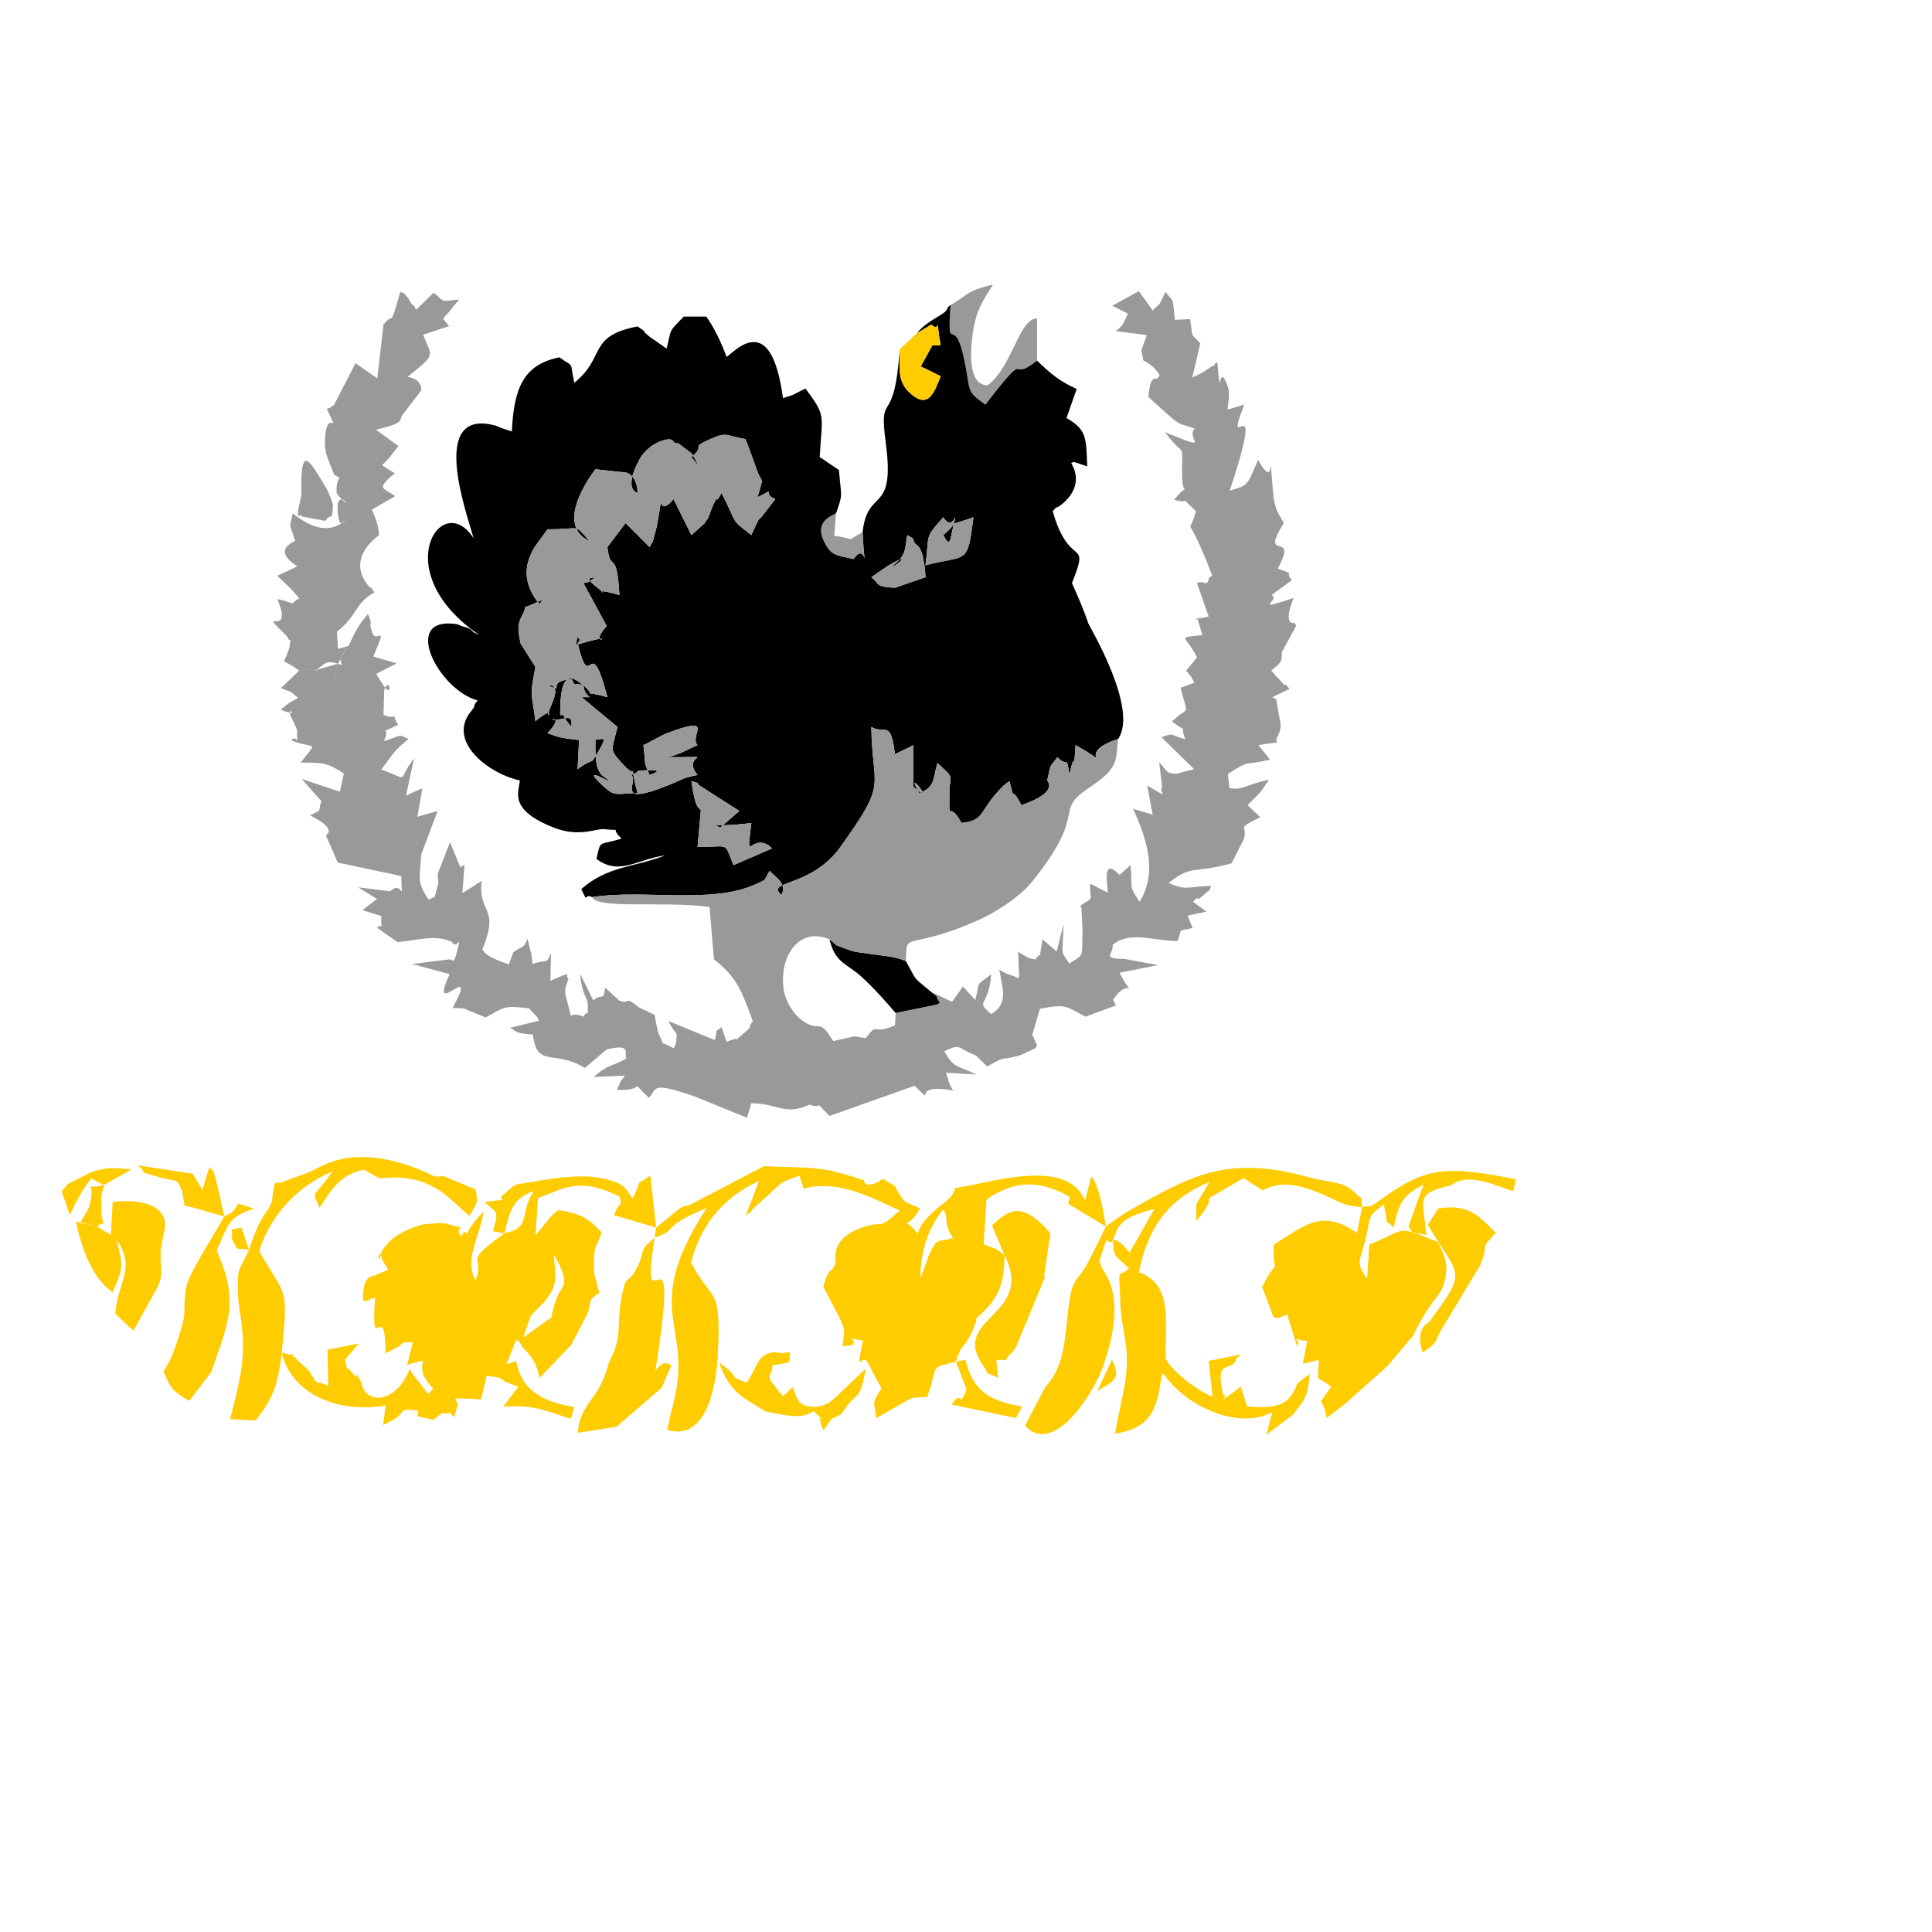 <?xml version="1.0" encoding="UTF-8" standalone="no"?>
<svg
    xmlns:dc="http://purl.org/dc/elements/1.1/"
    xmlns:cc="http://creativecommons.org/ns#"
    xmlns:rdf="http://www.w3.org/1999/02/22-rdf-syntax-ns#"
    xmlns:svg="http://www.w3.org/2000/svg"
    xmlns="http://www.w3.org/2000/svg"
    xmlns:sodipodi="http://sodipodi.sourceforge.net/DTD/sodipodi-0.dtd"
    xmlns:inkscape="http://www.inkscape.org/namespaces/inkscape"
    id="city_nnov"
    data-name="nnov"
    width="52.5mm"
    height="52.5mm"
    viewBox="0 0 148.82 148.82"
    version="1.1"
    inkscape:version="0.91 r13725"
    sodipodi:docname="_nyagan.svg">
   <defs
       id="defs20" />
   <sodipodi:namedview
       pagecolor="#ffffff"
       bordercolor="#666666"
       borderopacity="1"
       objecttolerance="10"
       gridtolerance="10"
       guidetolerance="10"
       inkscape:pageopacity="0"
       inkscape:pageshadow="2"
       inkscape:window-width="640"
       inkscape:window-height="480"
       id="namedview18"
       showgrid="false"
       inkscape:zoom="1.268656085"
       inkscape:cx="93.01181102"
       inkscape:cy="93.01181102"
       inkscape:current-layer="city_nnov" />
   <g
       transform="matrix(0.028,0,0,0.028,-1041.74,-595.28)"
       style="clip-rule:evenodd;fill-rule:evenodd;image-rendering:optimizeQuality;shape-rendering:geometricPrecision;text-rendering:geometricPrecision"
       id="nyagan">
      <path
          class="fil3"
          d="m 39737,24775 c 0,-75 24,-141 63,-188 18,31 -3,33 27,79 -44,13 -42,-4 -66,45 l -18,51 c 0,-2 -4,9 -6,13 z m 88,-118 c 9,-29 15,-59 31,-83 27,-41 21,-29 57,-41 -44,94 11,78 -88,124 z m -815,-20 -4,28 c 69,-23 9,-26 143,-82 -158,245 -72,302 -78,448 -2,65 -21,107 -30,163 101,30 132,-104 138,-196 12,-206 -13,-151 -73,-264 24,-97 84,-179 187,-225 l -37,97 c 3,-2 8,-11 9,-8 2,2 8,-7 9,-10 l 57,-52 c 32,-32 36,-26 73,-42 l 12,36 c 99,-27 196,30 264,60 -63,59 -40,24 -106,48 -91,34 -66,87 -72,101 -12,27 -16,3 -32,61 l 47,90 c 16,34 9,36 6,74 l 27,-4 c 18,-17 -35,-22 29,-12 -22,106 -3,29 14,62 l 37,70 c -27,42 -21,33 -14,81 l 93,-53 c 2,-1 7,-2 11,-3 l 7,-32 40,-4 c 14,-58 8,-47 68,-63 15,-51 22,-38 38,-70 38,-79 -3,-27 36,-66 43,-42 60,-81 59,-158 -38,-27 -16,-12 -57,-29 l 8,-123 c 75,-52 142,-56 228,-8 4,28 0,-7 -3,20 l 103,62 c -4,-30 -20,-122 -40,-137 l -17,66 c -51,-123 -266,-46 -357,-35 -1,3 -3,9 -4,10 0,2 -3,8 -4,9 l -16,17 c -121,90 -55,110 -94,73 -32,-31 -16,14 21,-53 -48,-20 -43,-14 -70,-62 l -33,-19 c -3,2 -8,6 -11,8 -11,6 -40,16 -40,-4 -128,-42 -133,-32 -275,-39 l -197,103 c -22,11 -14,1 -36,14 l -64,52 z m -281,75 c 50,87 20,85 9,115 -16,41 -25,101 -32,127 l 16,-70 -78,56 21,-60 c 2,-3 6,-6 8,-9 2,-2 5,-5 8,-7 3,-5 22,-23 22,-23 38,-48 30,-61 26,-129 z m 0,0 c -5,-4 -14,-9 -27,-20 -34,-30 -9,-9 -29,-31 44,19 30,0 56,51 z m -136,-59 c 16,-71 27,-97 81,-117 -44,67 -4,99 -81,117 z m 34,-135 c -3,2 -8,4 -10,5 l -30,26 c -17,14 35,8 -49,18 39,34 38,25 23,80 l 32,6 c -122,87 -51,61 -80,129 -31,-57 9,-113 23,-189 -4,4 -8,8 -11,11 -37,39 -33,58 -41,45 -2,-3 -7,8 -11,12 -23,-35 36,-14 -42,-35 -15,-4 -50,2 -66,3 -33,11 -58,21 -82,40 -7,6 -28,30 -29,36 -10,54 -11,-31 3,22 l 16,26 c -1,1 -28,11 -36,16 l 62,197 c 24,-18 6,-11 42,-14 l -16,63 c 90,-26 0,-7 72,65 l -14,15 c -11,52 -13,45 14,71 l 24,-19 13,-32 31,9 c -10,-22 -13,-15 12,-17 13,-30 4,-18 26,-35 3,-3 17,-10 20,-13 4,-2 17,-11 21,-14 l 28,-35 26,4 27,-69 c 7,5 11,6 12,12 3,14 42,31 52,94 l 88,-92 43,-83 c 15,-35 -3,-37 34,-59 l -14,-52 c -5,-74 6,-78 11,-90 l 9,-24 c -30,-34 -52,-52 -119,-62 -21,17 -11,7 -29,28 l -25,31 c -1,-3 -5,8 -9,11 l 7,-103 62,-24 c 61,-21 104,-7 162,19 8,37 6,0 -15,52 l 116,34 -16,-143 c -52,37 -14,-4 -49,63 -24,-35 -23,-38 -65,-51 -79,-24 -186,3 -253,12 z m 2325,63 -14,71 c -99,-71 -150,-15 -229,32 -4,115 27,5 -32,116 l 31,82 c 10,3 0,11 38,-6 l 27,87 c 17,-19 -32,-25 28,-13 l -12,62 44,-11 c -1,71 -13,37 34,74 l -28,40 c 8,9 16,45 16,46 13,-10 35,-28 47,-36 l 121,-108 70,-83 c 53,-112 78,-102 88,-158 9,-46 -6,-68 -20,-99 -118,-49 -85,-35 -189,7 l -6,94 c -33,-48 -20,-44 -5,-107 18,-74 3,-59 51,-98 17,81 -4,28 27,65 14,-72 27,-90 82,-119 l -41,114 c 15,32 18,14 49,25 -10,-104 -30,-114 68,-137 46,-38 125,2 171,16 l 7,-33 c -191,-37 -246,-36 -374,58 -37,26 -27,12 -49,19 z m -686,93 c 15,-37 11,-62 115,-88 -23,39 -47,84 -69,120 -35,-47 -46,-32 -46,-32 z m -19,-40 c -14,31 -32,66 -50,101 -23,45 -40,39 -49,98 -15,90 -7,179 -67,242 l -56,107 c 78,86 188,-89 213,-159 74,-204 0,-265 -3,-278 -5,-22 -9,-4 1,-36 21,-68 10,-19 30,-35 7,49 -2,30 45,76 -33,29 -28,-14 -24,89 1,47 7,63 15,118 12,93 -14,149 -29,247 103,-16 115,-71 129,-166 4,5 10,5 12,13 l 20,22 c 62,65 186,118 271,72 l -16,62 73,-55 c 28,-38 41,-43 46,-113 -1,2 -31,24 -34,27 -21,57 -50,71 -138,63 l -18,-55 c -4,3 -9,9 -11,10 -82,57 -14,16 -37,13 -25,-106 24,-58 36,-98 3,-8 9,-7 13,-13 l -89,18 11,99 c -56,-24 -120,-82 -129,-105 -2,-104 20,-205 -74,-238 25,-124 82,-202 194,-248 -42,77 -36,38 -36,107 87,-104 -37,-19 130,-118 l 53,34 c 43,-25 91,-18 143,2 60,22 70,40 130,44 -5,-40 7,-13 -20,-40 -31,-32 -70,-27 -121,-41 -223,-62 -320,-12 -495,88 -32,18 -45,30 -69,46 z m -2357,65 c -29,61 -30,46 -31,99 0,50 8,78 11,107 11,96 -5,152 -32,259 l 70,4 c 44,-57 61,-89 72,-187 19,-192 11,-148 -62,-280 33,-104 112,-181 201,-218 -51,77 -58,46 -35,100 23,-34 50,-92 123,-105 l 42,24 c 101,-13 156,22 197,58 l 50,45 c 20,-35 26,-32 17,-73 l -89,-37 c -4,0 -9,2 -13,2 -3,0 -8,-1 -11,-1 -3,0 -96,-53 -201,-53 -55,0 -94,15 -139,40 l -79,29 c -1,0 -8,5 -10,1 -1,-3 -7,2 -10,3 -4,10 -7,44 -8,48 -10,36 -28,26 -63,135 z m 989,312 c -26,104 -76,103 -85,191 l 107,-17 c 34,-48 58,-50 77,-122 27,27 4,12 47,15 l 27,-62 c -15,-6 -20,-15 -44,15 74,-469 -48,-79 -2,-366 -48,39 -24,36 -49,83 -27,52 -27,9 -41,75 -17,80 5,110 -37,188 z m -1408,-377 -57,-13 c 13,66 45,158 101,194 30,-69 29,-69 11,-144 54,77 3,115 -4,203 l 50,47 68,-123 c 16,-43 5,-33 7,-99 l 8,-45 c 21,-64 -39,-100 -140,-87 l -5,90 -39,-23 z m 390,-63 c -19,30 -17,24 -39,35 -22,41 -98,158 -104,193 -12,67 3,63 -18,128 -15,46 -23,73 -45,105 19,53 34,60 71,82 21,-29 44,-58 60,-79 46,-135 79,-193 15,-334 34,-75 29,-91 103,-116 l -43,-14 z m 2107,141 c 86,167 -146,172 -62,299 33,50 0,14 45,40 l -5,-49 c 47,-4 11,10 40,-18 2,-2 5,-7 7,-9 3,-2 5,-6 7,-9 l 79,-191 c 0,-3 -1,-7 -1,-10 l 17,-112 c -81,-95 -118,-61 -161,-22 l 34,81 z m 1151,269 c 54,-39 25,-24 59,-76 l 99,-164 c 29,-72 -7,-35 43,-90 -39,-35 -67,-83 -159,-66 l -28,45 c 85,144 114,119 2,269 0,0 -39,14 -16,82 z m -3064,50 -19,-18 c -4,-2 -15,-14 -18,-17 -38,-27 29,4 -38,-15 28,121 167,168 286,145 l -7,55 c 3,-3 28,-14 38,-21 14,-23 15,-29 33,-43 55,-44 -23,13 53,-22 l -45,-58 c -1,-6 -4,-7 -6,-11 -39,100 -124,96 -132,39 l -25,-6 c -34,1 5,36 -27,2 -26,-29 -16,-49 6,-60 l 38,-45 -86,17 2,100 c -41,-21 -22,8 -53,-42 z m 1204,33 c -64,-25 -4,-5 -76,-56 30,84 65,95 128,135 50,9 98,24 132,-1 58,56 -4,-25 27,53 34,-44 7,-22 50,-45 43,-71 48,-23 67,-125 l -69,65 c -6,5 -30,37 -66,40 -55,3 -54,-25 -66,-54 l -17,16 c -1,1 -5,5 -6,5 0,1 -3,4 -3,2 0,0 -1,1 -2,1 l -33,-41 c -1,-6 -2,-8 -4,-12 27,-49 -24,-20 56,-40 0,-34 10,-28 -21,-24 l -17,-3 -39,27 6,97 -47,-40 z m -1437,-458 -23,-102 c -14,-41 3,-7 -18,-34 l -19,63 -27,-44 -150,-23 c 33,30 -10,12 60,33 38,11 47,3 56,26 1,3 4,9 5,13 l 7,39 c 38,7 71,20 109,29 z m 2013,400 29,76 c -22,59 -11,-4 -41,42 l 177,37 17,-32 c -88,-14 -135,-41 -156,-128 l -26,5 z m -1237,8 -1,48 34,13 -42,55 c 88,-6 112,10 186,33 l 10,-32 c -83,-14 -145,-43 -160,-127 l -27,10 z m -299,-48 -62,-197 c -4,3 -30,-5 -33,50 -3,35 10,16 33,11 -13,177 27,-8 29,153 l 33,-17 z m -924,-428 22,65 c 21,-46 36,-71 59,-101 l 35,18 76,-43 c -55,-5 -66,-6 -110,7 l -67,34 c -2,2 -6,12 -7,10 -2,-3 -5,6 -8,10 z m 2450,119 c 99,-46 44,-30 88,-124 -36,12 -30,0 -57,41 -16,24 -22,54 -31,83 z m -2354,-23 c 38,-24 11,17 13,-56 1,-39 -4,-10 7,-58 -69,17 -17,-27 -41,62 l -23,40 44,12 z m 1788,430 47,40 -6,-97 39,-27 c -51,1 -51,44 -80,84 z m -962,96 c 20,-19 6,-13 26,-22 l 32,2 c 0,2 0,6 0,7 -1,2 -1,7 -2,9 l 44,10 c -27,-26 -25,-19 -14,-71 -76,35 2,-22 -53,22 -18,14 -19,20 -33,43 z m 604,25 124,-107 c -43,-3 -20,12 -47,-15 -19,72 -43,74 -77,122 z m -424,-78 51,3 16,-65 c -4,3 -17,12 -21,14 -3,3 -17,10 -20,13 -22,17 -13,5 -26,35 z m -277,-42 c -38,-71 11,16 -30,-33 -16,-19 -6,11 -16,-31 -22,11 -32,31 -6,60 32,34 -7,-1 27,-2 l 25,6 z m -310,-366 -21,-62 c -42,10 -20,-3 -27,30 23,41 3,22 48,32 z m 2334,387 c 50,-27 64,-36 40,-85 l -40,85 z m -1680,-41 c 39,5 28,1 53,17 l 1,-48 -26,-4 -28,35 z m 1176,60 36,-2 11,-34 -40,4 -7,32 z m -1299,42 c 23,6 15,-10 33,12 l 11,-35 -31,-9 -13,32 z m 308,-435 c -26,-51 -12,-32 -56,-51 20,22 -5,1 29,31 13,11 22,16 27,20 z"
          id="path2096"
          inkscape:connector-curvature="0"
          style="fill:#ffcc00" />
      <path
          class="fil4"
          d="m 39820,22099 c -10,149 10,13 39,157 17,82 2,78 57,117 130,-168 56,-53 142,-121 l 0,-116 c -50,0 -67,132 -136,184 -2,-2 -64,12 -40,-149 9,-57 27,-85 55,-128 -78,18 -66,28 -117,56 z"
          id="path2098"
          inkscape:connector-curvature="0"
          style="fill:#999999" />
      <path
          class="fil2"
          d="m 39669,24047 112,-23 c 2,0 7,-3 10,-5 -19,-29 5,-7 -24,-30 -57,-48 -35,-24 -70,-85 -32,-14 -63,-14 -113,-22 -30,-4 -29,-3 -55,-13 -36,-14 -13,-2 -42,-25 15,65 47,66 88,103 37,34 73,75 94,100 z m -562,-638 c 7,3 17,1 21,11 l 111,71 -53,46 c -30,-19 -37,3 86,-13 -15,120 -3,29 48,62 2,2 7,6 9,8 l -106,46 c -28,-66 -7,-50 -99,-50 l 9,-100 c -4,-11 -14,4 -26,-81 z m -66,-66 c 156,1 33,-12 83,49 -44,9 -38,11 -80,28 -150,60 -82,-7 -102,-28 33,-12 -1,-12 45,-13 53,-2 6,12 5,13 -19,-44 -9,-22 -17,-82 5,-2 59,-31 60,-31 144,-55 64,4 89,31 -29,12 -49,26 -83,33 z m -231,-198 c 3,39 39,32 -5,33 l 99,82 c -18,67 -20,63 8,95 60,69 16,-29 47,87 -56,0 -61,12 -94,-19 -84,-77 69,22 -5,-31 -19,-23 -17,-58 -17,-99 8,9 40,-20 10,31 -29,49 -7,14 -59,52 l 4,-80 c -51,-6 -53,-7 -87,-19 61,-64 -31,-25 49,-41 23,-5 16,15 17,24 l -17,-22 c -12,-33 -16,21 -13,-45 5,-113 57,-48 63,-48 z m 941,-297 -84,29 c -59,-3 -41,-12 -65,-29 l 45,-31 c 101,-59 -31,40 29,-14 22,-21 19,-39 25,-71 7,6 16,5 18,17 4,15 21,4 28,62 1,2 2,7 2,9 0,3 1,10 1,13 0,2 1,10 1,15 z m 49,-116 c 58,-49 -11,-16 83,-49 -17,134 -16,102 -132,132 12,-88 -5,-71 49,-132 32,53 45,-64 21,55 -6,30 -18,-3 -21,-6 z m -990,413 c -32,-9 -18,9 -33,-17 -77,8 -10,41 -66,17 0,1 38,-9 13,49 -32,75 25,-9 -46,50 -10,-81 -17,-63 0,-149 l -41,-65 c -9,-44 -8,-54 7,-82 13,-25 -9,-11 27,-26 58,-26 5,-7 24,8 -3,-4 -7,-13 -8,-11 0,0 -41,-44 -32,-100 2,-18 14,-43 20,-53 l 29,-40 c 2,-2 5,-7 7,-10 95,1 71,-18 116,33 -103,-49 15,-196 16,-198 l 84,9 c 26,7 32,39 32,56 -1,-1 -40,-7 4,-90 26,-50 89,-67 94,-52 3,7 12,4 16,7 l 34,26 c 3,3 8,13 9,14 21,40 -4,0 -9,-3 44,-38 -10,-22 54,-51 45,-20 41,-8 95,1 9,23 18,48 29,79 17,51 23,14 4,81 59,-30 8,-11 49,5 l -37,48 c -3,3 -7,6 -9,9 -3,4 -16,34 -20,42 -61,-48 -35,-24 -82,-116 -21,40 -4,-5 -23,33 -2,3 -12,33 -14,36 -4,6 -6,9 -10,15 l -36,32 -49,-99 c -52,62 -23,-54 -46,75 l -11,41 c -2,4 -6,11 -9,16 l -66,-66 -50,66 c 8,74 26,1 33,132 -93,-27 -19,11 -61,-21 -45,-33 -6,-25 -5,-28 l -22,15 c -1,0 -7,0 -11,1 l 64,118 c -56,65 32,20 -48,42 -92,25 -5,6 -32,-11 -10,45 -21,34 0,16 37,152 32,-44 82,149 -85,-24 -21,8 -66,-33 z m 917,-968 40,-24 c 26,23 12,-25 20,18 7,3 36,8 46,17 -2,7 -4,15 -7,23 l -33,84 c -18,44 -34,97 -90,41 -29,-30 -23,-66 -23,-115 -15,225 -59,103 -38,259 26,199 -50,118 -64,244 7,144 14,18 -25,74 -34,-9 -56,-7 -72,-33 -46,-71 16,-86 24,-93 20,-56 14,-42 8,-119 l -40,-27 c -3,-2 -8,-6 -13,-8 7,-121 18,-112 -39,-189 -33,15 -23,15 -62,26 -14,-102 -46,-201 -134,-130 l -21,17 c -17,-45 -34,-80 -56,-111 l -62,0 c -43,44 -33,31 -47,88 l -46,-32 c -36,-29 7,-1 -34,-29 -139,27 -86,84 -174,155 -14,-64 2,-39 -41,-70 -100,20 -125,86 -131,204 l -30,-10 c -3,-1 -9,-4 -14,-6 -186,-51 -81,238 -61,310 -88,-138 -240,93 16,266 -35,-14 -6,-13 -50,-25 -4,-2 -8,-4 -13,-5 -155,-23 -50,181 58,210 -3,5 -7,6 -9,15 -1,7 -14,20 -16,24 -53,82 63,165 141,181 -2,32 -33,80 94,130 69,27 117,2 137,4 58,6 13,-8 49,26 -64,20 -57,1 -69,56 63,47 111,1 189,-10 -86,34 -157,28 -231,93 22,45 4,10 30,22 140,-22 328,20 449,-35 33,-15 22,-8 39,-37 20,20 48,35 33,66 -47,-40 81,-19 162,-132 132,-184 88,-154 85,-330 39,22 54,-25 66,83 -1,-2 -4,-9 -3,-7 l 53,-26 0,115 c 68,57 -30,-62 16,17 43,-17 36,-34 50,-83 35,34 41,31 33,66 0,116 -6,27 33,99 67,-7 46,-33 113,-100 6,-6 12,-10 19,-15 17,67 0,3 33,66 107,-37 70,-67 71,-68 11,-50 5,-33 28,-64 28,30 25,-9 33,49 19,-91 9,25 17,-82 121,67 -11,24 117,-17 57,-83 -78,-308 -82,-318 -13,-39 -30,-77 -45,-111 52,-130 -7,-34 -53,-198 4,-3 10,-13 12,-10 0,1 83,-47 39,-122 10,-4 -1,-6 44,9 -3,-81 -2,-101 -57,-133 l 28,-80 c -47,-21 -73,-43 -109,-78 -86,68 -12,-47 -142,121 -55,-39 -40,-35 -57,-117 -29,-144 -49,-8 -39,-157 -3,3 -7,4 -9,10 -5,17 -52,29 -84,68 z m 66,118 33,-84 c 3,-8 5,-16 7,-23 -10,-9 -39,-14 -46,-17 3,45 17,39 -17,39 l -32,58 55,27 z"
          id="path2100"
          inkscape:connector-curvature="0"
          style="fill:#000000" />
      <g
          id="g2102">
         <path
             class="fil4"
             d="m 38874,24147 c -2,-3 -5,-10 -5,-8 l -19,-37 c -2,-2 -5,-8 -7,-12 l -83,11 c 4,10 8,7 23,3 63,-20 38,-7 75,-47 l -170,11 -82,20 c 19,2 3,15 65,18 11,94 59,40 143,92 l 60,-51 z m 54,25 c -41,24 -47,13 -90,51 l 86,-4 c -20,30 -2,-3 -22,39 87,5 28,-36 88,22 24,-23 1,-47 125,-4 l 145,59 12,-40 c 23,-17 87,-62 99,-78 73,-102 25,-123 25,-123 -77,97 -99,111 -223,147 l 14,-33 -94,-13 c -46,-15 -9,-36 -87,-9 8,2 0,12 26,0 52,-25 14,-1 50,-43 -85,4 -80,6 -154,29 z m 1339,-161 c 48,-74 64,15 18,-75 l 106,-21 -92,-17 -201,23 c 80,93 14,33 115,48 -17,-16 32,-17 -48,-8 -67,7 9,0 -64,13 18,20 0,55 131,48 35,-2 35,-11 35,-11 z m -500,-22 c 29,23 5,1 24,30 -3,2 -8,5 -10,5 l -112,23 -2,34 2,54 c 93,-19 70,-9 128,23 34,-83 6,-38 52,-55 53,-19 28,-38 77,-10 l -69,-4 c 3,6 8,8 10,18 l 23,57 31,30 c 58,-33 26,-13 91,-31 l 41,-19 c 8,-13 5,-4 -8,-38 l 21,-71 c 37,-54 40,-65 54,-137 -14,-3 -47,-8 -54,-11 -32,19 19,17 -29,9 -4,-1 -29,-16 -31,-18 2,94 11,73 -22,64 -3,-1 -11,-4 -14,-5 -3,-2 -10,-6 -16,-9 11,58 24,93 -22,122 -47,-40 -7,-16 0,-110 -48,37 -29,16 -44,71 l -34,-37 -30,42 -57,-27 z m -100,92 c -68,29 -44,-13 -80,35 91,-15 36,38 18,65 37,0 14,-6 58,4 l 40,14 c 3,1 8,4 13,6 l 5,42 c 67,64 -22,-10 106,13 -16,-26 -11,-28 -20,-49 l 84,5 c -56,-27 -62,-17 -88,-64 45,-21 30,-12 87,12 l -23,-57 c -2,-10 -7,-12 -10,-18 l 69,4 c -49,-28 -24,-9 -77,10 -46,17 -18,-28 -52,55 -58,-32 -35,-42 -128,-23 l -2,-54 z m -235,218 c 45,15 4,-21 55,31 l 234,-83 -5,-42 c -5,-2 -10,-5 -13,-6 l -40,-14 c -44,-10 -21,-4 -58,-4 18,-27 73,-80 -18,-65 l -31,-5 c -93,15 -4,-12 -43,18 -3,2 -7,5 -10,8 -22,24 -20,49 -16,80 l 57,1 c 1,-4 6,-3 9,-9 l -15,-2 c 5,5 -26,70 69,35 -75,-2 -129,-26 -183,-43 77,-19 64,24 76,-90 l -32,21 c -42,30 0,20 -36,15 l -30,20 c -26,46 -31,29 -24,102 4,3 9,8 12,10 l 33,19 c 1,-2 6,2 9,3 z m -622,-1154 c -6,0 -58,-65 -63,48 -3,66 1,12 13,45 l 17,22 c -1,-9 6,-29 -17,-24 -80,16 12,-23 -49,41 34,12 36,13 87,19 l -4,80 c 52,-38 30,-3 59,-52 30,-51 -2,-22 -10,-31 0,41 -2,76 17,99 74,53 -79,-46 5,31 33,31 38,19 94,19 -31,-116 13,-18 -47,-87 -28,-32 -26,-28 -8,-95 l -99,-82 c 44,-1 8,6 5,-33 z m 24,583 c 14,34 195,10 323,27 l 12,144 c 64,51 75,84 107,170 -19,26 5,9 -23,32 -45,38 6,3 -49,25 48,51 38,31 51,102 -101,-6 -121,-18 -163,-105 96,-21 38,-25 74,21 l 5,-23 -127,-52 c 23,48 26,18 20,64 -1,2 -4,7 -6,11 -39,-24 -21,3 -40,-38 -4,-7 -10,-40 -12,-54 l -42,-20 c -46,-36 -22,-7 -55,-19 l -39,-36 c -6,41 -7,13 -33,35 l -36,-73 c 5,61 21,65 21,85 1,38 0,12 -12,33 -50,-22 -24,30 -46,-47 -9,-31 -1,-37 5,-57 -14,-10 21,-25 -50,5 l 2,-77 c -13,35 -10,16 -51,31 l -3,-26 c 24,60 8,37 56,25 l -19,128 c -7,-6 -2,-2 -2,-3 -2,27 6,21 -20,21 l 6,11 170,-11 c -37,40 -12,27 -75,47 -15,4 -19,7 -23,-3 l 83,-11 c 2,4 5,10 7,12 l 19,37 c 0,-2 3,5 5,8 71,-17 47,11 54,25 74,-23 69,-25 154,-29 -36,42 2,18 -50,43 -26,12 -18,2 -26,0 78,-27 41,-6 87,9 l 94,13 -14,33 c 124,-36 146,-50 223,-147 0,0 48,21 -25,123 -12,16 -76,61 -99,78 74,1 93,35 160,4 -3,-1 -8,-5 -9,-3 l -33,-19 c -3,-2 -8,-7 -12,-10 -7,-73 -2,-56 24,-102 l 30,-20 c 36,5 -6,15 36,-15 l 32,-21 c -12,114 1,71 -76,90 54,17 108,41 183,43 -95,35 -64,-30 -69,-35 l 15,2 c -3,6 -8,5 -9,9 l -57,-1 c -4,-31 -6,-56 16,-80 3,-3 7,-6 10,-8 39,-30 -50,-3 43,-18 l -59,13 c -42,-70 -34,-19 -87,-58 -23,-17 -45,-54 -49,-84 -13,-87 39,-174 126,-138 29,23 6,11 42,25 26,10 25,9 55,13 50,8 81,8 113,22 3,-86 -3,-27 182,-105 62,-25 132,-72 165,-113 158,-196 56,-191 156,-258 82,-55 74,-71 81,-135 -128,41 4,84 -117,17 -8,107 2,-9 -17,82 -8,-58 -5,-19 -33,-49 -23,31 -17,14 -28,64 -1,1 36,31 -71,68 -33,-63 -16,1 -33,-66 -7,5 -13,9 -19,15 -67,67 -46,93 -113,100 -39,-72 -33,17 -33,-99 8,-35 2,-32 -33,-66 -14,49 -7,66 -50,83 -46,-79 52,40 -16,-17 l 0,-115 -53,26 c -1,-2 2,5 3,7 -12,-108 -27,-61 -66,-83 3,176 47,146 -85,330 -81,113 -209,92 -162,132 15,-31 -13,-46 -33,-66 -17,29 -6,22 -39,37 -121,55 -309,13 -449,35 z m 294,-308 c -4,-10 -14,-8 -21,-11 12,85 22,70 26,81 l -9,100 c 92,0 71,-16 99,50 l 106,-46 c -2,-2 -7,-6 -9,-8 -51,-33 -63,58 -48,-62 -123,16 -116,-6 -86,13 l 53,-46 -111,-71 z m -87,-77 c 34,-7 54,-21 83,-33 -25,-27 55,-86 -89,-31 -1,0 -55,29 -60,31 8,60 -2,38 17,82 1,-1 48,-15 -5,-13 -46,1 -12,1 -45,13 20,21 -48,88 102,28 42,-17 36,-19 80,-28 -50,-61 73,-48 -83,-49 z m -231,-198 c 45,41 -19,9 66,33 -50,-193 -45,3 -82,-149 -21,18 -10,29 0,-16 27,17 -60,36 32,11 80,-22 -8,23 48,-42 l -64,-118 c 4,-1 10,-1 11,-1 l 22,-15 c -1,3 -40,-5 5,28 42,32 -32,-6 61,21 -7,-131 -25,-58 -33,-132 l 50,-66 66,66 c 3,-5 7,-12 9,-16 l 11,-41 c 23,-129 -6,-13 46,-75 l 49,99 36,-32 c 4,-6 6,-9 10,-15 2,-3 12,-33 14,-36 19,-38 2,7 23,-33 47,92 21,68 82,116 4,-8 17,-38 20,-42 2,-3 6,-6 9,-9 l 37,-48 c -41,-16 10,-35 -49,-5 19,-67 13,-30 -4,-81 -11,-31 -20,-56 -29,-79 -54,-9 -50,-21 -95,-1 -64,29 -10,13 -54,51 5,3 30,43 9,3 -1,-1 -6,-11 -9,-14 l -34,-26 c -4,-3 -13,0 -16,-7 -5,-15 -68,2 -94,52 -44,83 -5,89 -4,90 0,-17 -6,-49 -32,-56 l -84,-9 c -1,2 -119,149 -16,198 -45,-51 -21,-32 -116,-33 -2,3 -5,8 -7,10 l -29,40 c -6,10 -18,35 -20,53 -9,56 32,100 32,100 1,-2 5,7 8,11 -19,-15 34,-34 -24,-8 -36,15 -14,1 -27,26 -15,28 -16,38 -7,82 l 41,65 c -17,86 -10,68 0,149 71,-59 14,25 46,-50 25,-58 -13,-48 -13,-49 56,24 -11,-9 66,-17 15,26 1,8 33,17 z m 990,-413 c 3,3 15,36 21,6 24,-119 11,-2 -21,-55 -54,61 -37,44 -49,132 116,-30 115,2 132,-132 -94,33 -25,0 -83,49 z m -49,116 c 0,-5 -1,-13 -1,-15 0,-3 -1,-10 -1,-13 0,-2 -1,-7 -2,-9 -7,-58 -24,-47 -28,-62 -2,-12 -11,-11 -18,-17 -6,32 -3,50 -25,71 -60,54 72,-45 -29,14 l -45,31 c 24,17 6,26 65,29 l 84,-29 z m -173,-124 c -52,28 -10,19 -78,10 l 5,-62 c -8,7 -70,22 -24,93 16,26 38,24 72,33 39,-56 32,70 25,-74 z m 772,-473 c 31,18 31,22 45,40 -7,27 -23,-17 -31,61 l 51,46 c 39,34 30,25 77,41 -28,27 55,66 -82,10 58,78 46,18 47,116 0,77 28,9 -22,70 56,15 6,-18 60,31 -21,85 -31,-22 45,178 -3,2 -8,2 -9,7 -7,27 -13,3 -33,13 l 32,92 c -1,0 -7,2 -9,2 -72,18 25,-14 -22,4 l 14,45 c -76,9 -44,0 -15,62 l -30,36 c 17,20 9,9 23,33 l -38,14 c 19,76 22,55 -6,77 l -18,16 c 49,36 19,2 37,49 -47,-13 -28,-19 -66,-6 l 90,88 -50,13 c -32,-4 -20,-5 -46,-32 l 8,68 c -12,14 30,38 -41,-4 l 15,80 -54,-16 c 35,76 70,173 18,256 3,3 -36,61 42,20 -63,33 -36,3 -83,60 l 144,-11 c 10,-24 6,-17 29,-31 l 52,-11 -37,-27 c 5,-5 11,-13 13,-9 2,4 14,-8 21,-14 27,-24 3,7 16,-21 -65,2 -68,14 -117,-8 66,-52 66,-24 173,-54 l 33,-65 c 15,-41 -27,-26 46,-62 l -35,-33 c 34,-34 32,-29 59,-70 -65,13 -69,30 -109,23 l -4,-39 c 66,-41 36,-21 116,-39 l -32,-40 c 82,-14 38,1 52,-23 17,-31 5,-46 6,-51 l -9,-52 c -1,-1 -7,-4 -11,-6 l 48,-23 c -4,-2 -10,-14 -13,-11 -2,3 -10,-9 -13,-12 -3,-4 -9,-10 -13,-13 -3,-4 -7,-10 -12,-14 6,-5 24,-18 28,-29 0,-3 1,-8 1,-10 1,-3 0,-8 0,-11 l 40,-74 c -1,-1 -6,-10 -7,-8 0,2 -31,6 0,-68 -121,40 -34,5 -61,-8 l 56,-41 c -23,-26 16,-12 -39,-32 60,-109 -54,-13 17,-125 -19,-34 -20,-29 -28,-67 0,-2 -1,-7 -1,-10 l -7,-81 c -2,1 1,49 -35,-16 -33,77 -28,69 -78,85 106,-322 -23,-74 40,-237 l -46,14 c 2,-22 7,-44 1,-63 -29,-81 -18,61 -29,-67 -2,1 -6,1 -7,5 -2,5 -7,5 -9,6 l -22,15 c -4,2 -11,6 -15,8 -4,2 -11,5 -16,8 l 22,-95 c -29,-31 -19,-9 -28,-66 l -42,2 c -2,-65 3,-27 -38,-62 l -2,159 c 16,-14 83,32 31,-53 l 22,75 c -25,-17 -100,-73 -100,-8 z m -167,1569 c -2,81 5,62 -36,91 -26,-40 -19,-16 -16,-109 l -19,76 -39,-34 -7,43 c 7,3 40,8 54,11 -14,72 -17,83 -54,137 76,-14 71,-6 125,22 l 84,-31 -8,-15 c 0,0 0,9 -35,11 -131,7 -113,-28 -131,-48 73,-13 -3,-6 64,-13 80,-9 31,-8 48,8 -101,-15 -35,45 -115,-48 l 201,-23 c -67,-1 -30,-11 -33,-39 48,-38 104,-12 178,-10 17,-37 -6,-25 42,-36 l -14,-34 c -23,14 -19,7 -29,31 l -144,11 c 47,-57 20,-27 83,-60 -78,41 -39,-17 -42,-20 -33,-49 -18,-35 -25,-101 l -4,142 c -9,27 -15,26 -21,36 l -30,-11 c -12,-10 -5,-22 -5,-25 4,95 8,73 -26,114 -29,-33 -37,55 -25,-82 l -21,6 z m -1523,214 22,23 c 26,0 18,6 20,-21 0,1 -5,-3 2,3 l 19,-128 c -48,12 -32,35 -56,-25 -34,16 -15,-20 -40,23 -5,9 -12,-22 -8,42 3,31 26,60 41,83 z m 511,87 -5,23 c -36,-46 22,-42 -74,-21 42,87 62,99 163,105 -13,-71 -3,-51 -51,-102 l -14,-40 c -25,19 -6,-3 -19,35 z m 1009,-363 3,62 21,-6 c -12,137 -4,49 25,82 34,-41 30,-19 26,-114 0,3 -7,15 5,25 l 30,11 c 6,-10 12,-9 21,-36 l 4,-142 c -3,3 -8,7 -9,10 l -16,20 c -33,44 -34,34 -36,77 -54,-28 -36,-9 -65,16 l -9,-5 z m 128,-1635 c 7,15 12,25 23,41 46,65 -21,22 75,49 -11,-56 -19,-52 -21,-60 l -9,-39 -38,-53 -73,40 43,22 z m 68,-9 9,39 c 2,8 10,4 21,60 -96,-27 -29,16 -75,-49 -11,-16 -16,-26 -23,-41 -15,30 -10,28 -33,48 l 85,11 c -21,59 -15,29 -10,69 0,-65 75,-9 100,8 l -22,-75 c 52,85 -15,39 -31,53 l 2,-159 c 41,35 36,-3 38,62 -7,-60 1,-45 -26,-77 -20,47 -18,32 -35,51 z m -196,1644 9,5 c 29,-25 11,-44 65,-16 2,-43 3,-33 36,-77 l 16,-20 c 1,-3 6,-7 9,-10 l -30,27 c -48,-50 -34,21 -32,49 l -49,-25 c -1,56 13,32 -27,61 l 3,6 z m -2029,-370 -11,50 -105,-35 54,61 c 22,56 13,4 21,29 l 15,79 c 47,57 154,15 163,68 26,-27 24,-12 45,-57 6,-14 3,-19 2,-31 l -19,166 c 59,-51 28,-10 48,-108 l 45,-119 -56,16 14,-78 c -14,5 -18,7 -45,20 l 22,-103 c -50,66 -7,61 -90,31 39,-52 33,-49 75,-84 -31,-14 -13,-11 -68,6 25,-53 -32,-9 39,-45 -27,-49 12,-9 -40,-27 -38,25 5,25 -53,1 -18,46 -39,106 -56,160 z m 13,-351 c -25,36 -43,68 -32,96 -12,-9 2,-14 -48,-27 -39,-11 -25,-4 -56,-1 l -50,48 c 31,13 23,6 47,27 l -25,14 c -3,2 -9,7 -11,9 -3,2 -8,6 -12,9 64,27 6,-19 32,26 l 13,29 0,10 c 4,3 10,3 12,10 2,6 9,7 12,9 3,2 33,19 34,20 38,21 34,18 73,32 -2,-48 14,-66 -66,-98 5,3 17,11 20,10 l 40,-16 c -21,-30 0,-7 -26,-37 -10,-11 -19,-18 -27,-26 l 83,58 c 22,-78 44,-69 63,-125 l 56,-29 -64,-19 c 42,-98 9,-34 -2,-64 -15,-39 5,-13 -13,-53 -25,31 -31,40 -53,88 z m 245,627 16,154 c 85,-8 44,-34 44,-34 7,69 -10,60 28,113 80,-1 7,5 35,-25 49,-121 -12,-94 -2,-189 -7,5 -38,25 -53,34 l 6,-78 c -4,3 -9,3 -11,8 l -29,-70 -34,87 z m 71,370 148,-24 c -33,-33 -48,-67 -102,-43 169,-6 48,17 100,-44 l -183,-24 -104,13 103,28 c -63,136 86,-51 8,93 l 30,1 z m -95,-298 c 40,43 -6,-33 28,51 l -70,-20 c 58,2 74,29 85,38 -2,1 -28,16 -55,17 -71,2 -107,-36 -119,-42 -3,43 11,17 -12,32 l 57,40 c 63,-7 104,-21 149,-1 15,27 30,-35 12,35 -7,28 -14,12 -17,13 l 183,24 c -52,61 69,38 -100,44 54,-24 69,10 102,43 l -148,24 61,25 c 51,-27 47,-34 119,-25 -15,-23 -38,-52 -41,-83 -4,-64 3,-33 8,-42 25,-43 6,-7 40,-23 l -11,-44 c -11,32 -16,19 -39,38 l -12,33 c -75,-25 -68,-38 -73,-41 -28,30 45,24 -35,25 -38,-53 -21,-44 -28,-113 0,0 41,26 -44,34 l -16,-154 c 0,7 3,22 1,29 -15,55 -3,25 -25,43 z m -363,-469 c 1,59 4,10 -16,30 69,26 74,-2 26,61 63,0 73,0 119,30 17,-54 38,-114 56,-160 58,24 15,24 53,-1 l 2,-69 c 16,-43 25,35 -7,-20 l -15,-24 c -19,56 -41,47 -63,125 l -83,-58 c 8,8 17,15 27,26 26,30 5,7 26,37 l -40,16 c -3,1 -15,-7 -20,-10 80,32 64,50 66,98 -39,-14 -35,-11 -73,-32 -1,-1 -31,-18 -34,-20 -3,-2 -10,-3 -12,-9 -2,-7 -8,-7 -12,-10 l 0,-10 z m 12,-644 c -21,87 -1,43 2,58 l 64,12 c 16,-25 19,6 21,-43 0,-7 -13,-36 -16,-43 -50,-83 -74,-132 -71,16 z m 97,-7 c 2,3 5,8 6,9 52,55 -13,-41 -2,52 4,39 20,15 20,15 -45,38 -95,20 -145,-20 l -7,34 14,42 c -59,28 -10,59 6,70 l -55,26 c 31,31 33,29 60,62 -35,21 4,16 -60,2 48,115 -65,14 27,103 5,13 9,11 10,8 l 0,0 c -1,3 -2,10 -4,22 -1,6 -7,22 -15,38 14,8 21,10 42,26 27,-2 20,-8 42,-3 l 2,3 c 1,-1 2,-1 3,-2 2,1 5,2 9,3 50,13 36,18 48,27 -6,-14 -4,-30 3,-47 3,1 6,2 10,4 l -4,-17 c 6,-12 14,-24 23,-36 l -29,8 -3,-47 c 57,-45 50,-80 103,-108 -3,-4 -9,-16 -11,-13 0,0 -77,-68 24,-145 -4,-34 -7,-39 -20,-70 l 64,-37 c -31,-24 -56,-17 -1,-63 l -35,-22 c 25,-24 28,-32 45,-53 l -62,-45 c 87,-19 61,-29 75,-43 l 50,-65 c 0,-1 3,-32 -38,-37 80,-65 68,-53 43,-116 l 72,-24 c -2,-1 -7,-7 -8,-9 -1,-2 -6,-7 -9,-10 3,-3 7,-13 8,-10 l 36,-44 c -57,5 -35,9 -70,-19 l -48,47 c -4,-6 -8,-16 -9,-13 -2,4 -10,-16 -14,-20 -21,-23 4,-5 -21,-16 -28,102 -21,60 -38,81 -2,3 -6,6 -8,8 l -17,149 -60,-42 -59,115 c -2,2 -8,5 -10,7 -2,1 -7,3 -10,4 41,87 0,-13 -5,85 -2,37 10,56 26,97 29,13 3,-3 6,49 z m -56,487 c 24,-16 25,-28 60,-17 l -60,17 z m 179,677 c 12,6 48,44 119,42 27,-1 53,-16 55,-17 -11,-9 -27,-36 -85,-38 l 70,20 c -34,-84 12,-8 -28,-51 l -107,-24 -88,-11 52,32 -40,31 52,16 z m 24,-68 107,24 c -35,-51 -25,-59 -21,-126 -20,98 11,57 -48,108 l 19,-166 c 1,12 4,17 -2,31 -21,45 -19,30 -45,57 -9,-53 -116,-11 -163,-68 l -15,-79 c -8,-25 1,27 -21,-29 -11,34 5,21 -31,39 79,40 43,52 44,56 l 32,74 175,37 c 2,86 6,8 -31,42 z"
             id="path2104"
             inkscape:connector-curvature="0"
             style="fill:#999999" />
      </g>
      <path
          class="fil3"
          d="m 39727,22177 -47,44 c 0,49 -6,85 23,115 56,56 72,3 90,-41 l -55,-27 32,-58 c 34,0 20,6 17,-39 -8,-43 6,5 -20,-18 l -40,24 z"
          id="path2106"
          inkscape:connector-curvature="0"
          style="fill:#ffcc00" />
   </g>
</svg>
